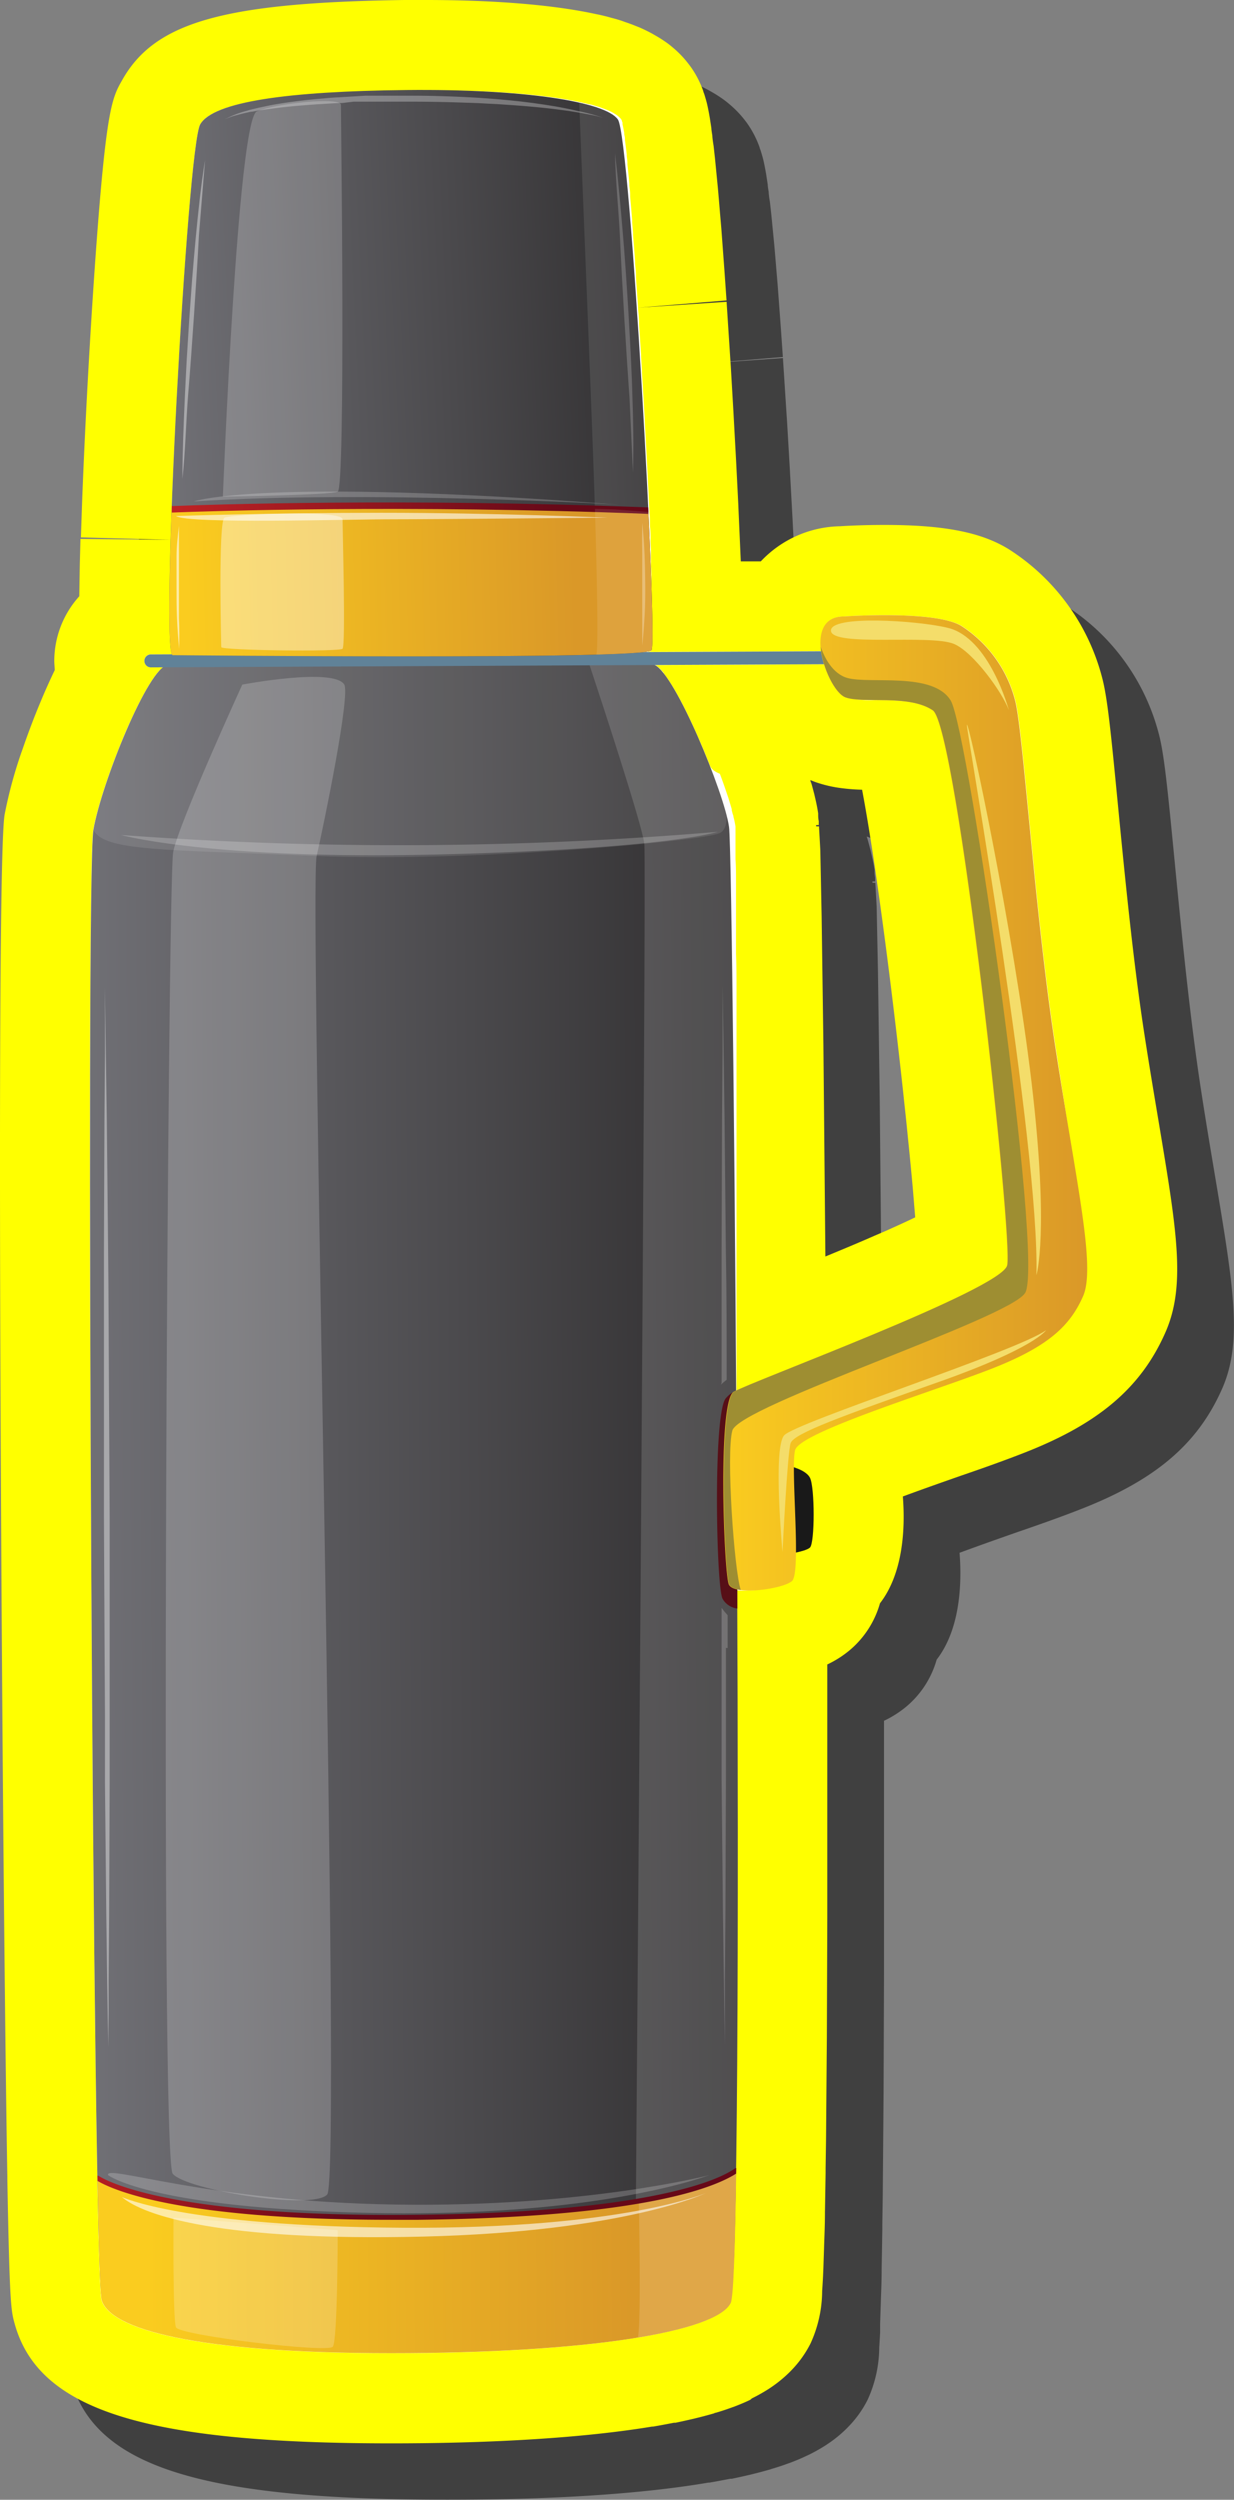 <svg id="Layer_1" data-name="Layer 1" xmlns="http://www.w3.org/2000/svg" xmlns:xlink="http://www.w3.org/1999/xlink" width="167.76" height="339.58" viewBox="0 0 167.76 339.58">
  <rect x="0" y="0" width="167.76" height="339.58" fill="#808080" stroke="none"/>
  <defs>
    <style>
      .cls-1 {
        opacity: 0.5;
      }

      .cls-2 {
        fill: #ff0;
      }

      .cls-10, .cls-11, .cls-12, .cls-13, .cls-14, .cls-15, .cls-17, .cls-2, .cls-26, .cls-27, .cls-29, .cls-3, .cls-30, .cls-31, .cls-32, .cls-33, .cls-34, .cls-35, .cls-5, .cls-7, .cls-8, .cls-9 {
        isolation: isolate;
      }

      .cls-3 {
        fill: url(#linear-gradient);
      }

      .cls-4 {
        fill: url(#_5);
      }

      .cls-15, .cls-5 {
        opacity: 0.15;
      }

      .cls-5 {
        fill: url(#linear-gradient-2);
      }

      .cls-6 {
        fill: url(#_144);
      }

      .cls-10, .cls-12, .cls-13, .cls-14, .cls-17, .cls-27, .cls-30, .cls-32, .cls-7 {
        opacity: 0.2;
      }

      .cls-7 {
        fill: url(#linear-gradient-3);
      }

      .cls-29, .cls-34, .cls-8 {
        opacity: 0.6;
      }

      .cls-8 {
        fill: url(#linear-gradient-4);
      }

      .cls-9 {
        fill: #fff;
        opacity: 0.1;
      }

      .cls-10 {
        fill: url(#linear-gradient-5);
      }

      .cls-11, .cls-26, .cls-31 {
        opacity: 0.4;
      }

      .cls-11 {
        fill: url(#linear-gradient-6);
      }

      .cls-12 {
        fill: url(#linear-gradient-7);
      }

      .cls-13 {
        fill: url(#linear-gradient-8);
      }

      .cls-14 {
        fill: url(#linear-gradient-9);
      }

      .cls-15 {
        fill: url(#linear-gradient-10);
      }

      .cls-16 {
        fill: url(#linear-gradient-11);
      }

      .cls-17 {
        fill: url(#linear-gradient-12);
      }

      .cls-18 {
        fill: #608298;
      }

      .cls-19 {
        fill: #570f17;
      }

      .cls-20 {
        fill: #191919;
      }

      .cls-21 {
        fill: url(#_144-2);
      }

      .cls-22 {
        fill: #9e8e32;
      }

      .cls-23 {
        fill: #f4dd6a;
      }

      .cls-24 {
        fill: url(#_5-2);
      }

      .cls-25 {
        fill: url(#_144-3);
      }

      .cls-26 {
        fill: url(#linear-gradient-13);
      }

      .cls-27 {
        fill: url(#linear-gradient-14);
      }

      .cls-28 {
        fill: url(#linear-gradient-15);
      }

      .cls-29 {
        fill: url(#linear-gradient-16);
      }

      .cls-30 {
        fill: url(#linear-gradient-17);
      }

      .cls-31 {
        fill: url(#linear-gradient-18);
      }

      .cls-32 {
        fill: url(#linear-gradient-19);
      }

      .cls-33, .cls-35 {
        opacity: 0.3;
      }

      .cls-33 {
        fill: url(#linear-gradient-20);
      }

      .cls-34 {
        fill: url(#linear-gradient-21);
      }

      .cls-35 {
        fill: url(#linear-gradient-22);
      }
    </style>
    <linearGradient id="linear-gradient" x1="-8.79" y1="162.56" x2="178.43" y2="172.69" gradientUnits="userSpaceOnUse">
      <stop offset="0" stop-color="#fff"/>
      <stop offset="0.07" stop-color="#fff"/>
      <stop offset="0.52" stop-color="#fff"/>
      <stop offset="0.93" stop-color="#fff"/>
      <stop offset="1" stop-color="#fff"/>
    </linearGradient>
    <linearGradient id="_5" data-name="   5" x1="1288.34" y1="-9645.8" x2="1399.33" y2="-9644.96" gradientTransform="matrix(1, 0, 0, -1, -1290.24, -9440.85)" gradientUnits="userSpaceOnUse">
      <stop offset="0" stop-color="#7a7a80"/>
      <stop offset="1" stop-color="#2a2829"/>
    </linearGradient>
    <linearGradient id="linear-gradient-2" x1="1370.2" y1="-9636.4" x2="1390.56" y2="-9636.4" gradientTransform="matrix(1, 0, 0, -1, -1290.24, -9440.85)" gradientUnits="userSpaceOnUse">
      <stop offset="0" stop-color="#fff"/>
      <stop offset="1" stop-color="#fff"/>
    </linearGradient>
    <linearGradient id="_144" data-name="   144" x1="1310.35" y1="-9748.39" x2="1376.5" y2="-9748.06" gradientTransform="matrix(1, 0, 0, -1, -1290.24, -9440.85)" gradientUnits="userSpaceOnUse">
      <stop offset="0" stop-color="#facc1f"/>
      <stop offset="1" stop-color="#da9828"/>
    </linearGradient>
    <linearGradient id="linear-gradient-3" x1="1328.24" y1="-9738.74" x2="1395.66" y2="-9736.76" xlink:href="#linear-gradient-2"/>
    <linearGradient id="linear-gradient-4" x1="1312.65" y1="-9741.89" x2="1377.88" y2="-9741.73" xlink:href="#linear-gradient-2"/>
    <linearGradient id="linear-gradient-5" x1="10769.24" y1="-9504.9" x2="10678.41" y2="-9506.63" gradientTransform="translate(10682.58 -9505.08) rotate(179.39)" xlink:href="#linear-gradient-2"/>
    <linearGradient id="linear-gradient-6" x1="1304.6" y1="-9575.42" x2="1304.82" y2="-9720.98" gradientTransform="matrix(1, 0, 0, -1, -1290.24, -9440.85)" gradientUnits="userSpaceOnUse">
      <stop offset="0" stop-color="#fff"/>
      <stop offset="0.86" stop-color="#fff"/>
      <stop offset="1" stop-color="#fff"/>
    </linearGradient>
    <linearGradient id="linear-gradient-7" x1="1388.57" y1="-9575.2" x2="1388.79" y2="-9720.76" xlink:href="#linear-gradient-6"/>
    <linearGradient id="linear-gradient-8" x1="1388.61" y1="-9575.2" x2="1388.83" y2="-9720.76" xlink:href="#linear-gradient-6"/>
    <linearGradient id="linear-gradient-9" x1="1324.99" y1="-9742.53" x2="1324.91" y2="-9760.39" gradientTransform="matrix(1, 0, 0, -1, -1290.24, -9440.85)" xlink:href="#linear-gradient"/>
    <linearGradient id="linear-gradient-10" x1="1383.7" y1="-9736.21" x2="1383.59" y2="-9759.2" xlink:href="#linear-gradient-2"/>
    <linearGradient id="linear-gradient-11" x1="1290.78" y1="-9734.3" x2="1336.54" y2="-9737.21" gradientTransform="matrix(1, 0, 0, -1, -1290.24, -9440.85)" gradientUnits="userSpaceOnUse">
      <stop offset="0" stop-color="#d02727"/>
      <stop offset="1" stop-color="#670918"/>
    </linearGradient>
    <linearGradient id="linear-gradient-12" x1="1325.13" y1="-9515.34" x2="1324.72" y2="-9739.14" gradientTransform="matrix(1, 0, 0, -1, -1290.24, -9440.85)" xlink:href="#linear-gradient"/>
    <linearGradient id="_144-2" x1="98.38" y1="149.81" x2="147.84" y2="149.81" gradientTransform="matrix(1, 0, 0, 1, 0, 0)" xlink:href="#_144"/>
    <linearGradient id="_5-2" x1="1302.81" y1="-9493.94" x2="1386.35" y2="-9490.12" xlink:href="#_5"/>
    <linearGradient id="_144-3" x1="1315.46" y1="-9520.55" x2="1368.43" y2="-9519.25" xlink:href="#_144"/>
    <linearGradient id="linear-gradient-13" x1="1328.77" y1="-9511.26" x2="1328.49" y2="-9530.19" gradientTransform="matrix(1, 0, 0, -1, -1290.24, -9440.85)" xlink:href="#linear-gradient"/>
    <linearGradient id="linear-gradient-14" x1="1330.6" y1="-9454.87" x2="1328.52" y2="-9506.8" gradientTransform="matrix(1, 0, 0, -1, -1290.24, -9440.85)" xlink:href="#linear-gradient"/>
    <linearGradient id="linear-gradient-15" x1="1303.52" y1="-9510.68" x2="1366.11" y2="-9509.75" xlink:href="#linear-gradient-11"/>
    <linearGradient id="linear-gradient-16" x1="1314.16" y1="-9511.05" x2="1372.87" y2="-9511.05" xlink:href="#linear-gradient-2"/>
    <linearGradient id="linear-gradient-17" x1="1316.58" y1="-9508.52" x2="1374.41" y2="-9508.52" xlink:href="#linear-gradient-2"/>
    <linearGradient id="linear-gradient-18" x1="1314.6" y1="-9484.23" x2="1318.56" y2="-9484.23" xlink:href="#linear-gradient-6"/>
    <linearGradient id="linear-gradient-19" x1="11553.68" y1="1107.29" x2="11557.63" y2="1107.29" gradientTransform="matrix(-0.99, 0.13, 0.13, 0.99, 11406.78, -2521.14)" xlink:href="#linear-gradient-6"/>
    <linearGradient id="linear-gradient-20" x1="1337.61" y1="-9455.46" x2="1377.05" y2="-9455.59" xlink:href="#linear-gradient-2"/>
    <linearGradient id="linear-gradient-21" x1="1313.93" y1="-9520.66" x2="1315.27" y2="-9520.59" gradientTransform="matrix(1, 0, 0, -1, -1290.24, -9440.85)" xlink:href="#linear-gradient"/>
    <linearGradient id="linear-gradient-22" x1="10912.06" y1="1461.14" x2="10913.4" y2="1461.21" gradientTransform="matrix(-1, 0, 0, 1, 11000.04, -1381.84)" xlink:href="#linear-gradient"/>
  </defs>
  <g>
    <path class="cls-1" d="M60.83,339.58c-33.58,0-47.92-4.55-51.17-16.23-.49-1.75-.69-2.47-1-19.58v-.45C8,267.88,7,125.94,8.29,118.34a60.69,60.69,0,0,1,2.48-9c.47-1.37,1-2.79,1.54-4.19l.43-1.07c.41-1,.85-2.06,1.3-3.06.35-.79.71-1.56,1.06-2.29Q15,98.13,15,97.48a13.16,13.16,0,0,1,3.4-8.84l.07-4.36.09-3.43L30.86,81l-12.25-.35.16-4.71c.4-10.44,1.08-22.9,1.82-33.3,1.46-20.3,2.24-21.67,3.65-24.14C28.72,10.64,38.05,8,62.64,7.68l2.85,0c9.42,0,17.41.66,23.15,1.91l.4.08c.5.11,1,.23,1.43.35l.32.09c.5.13,1,.27,1.42.41l.46.16c.54.18,1,.35,1.41.52l.51.2c.6.26,1.21.56,1.76.86l.54.31a17.93,17.93,0,0,1,1.54,1c.24.18.47.36.69.55h0a13.9,13.9,0,0,1,2.14,2.21l.23.3a13.36,13.36,0,0,1,1.63,3l.15.4c0,.1.12.35.12.37.09.27.18.58.28.93l.09.34c.13.55.27,1.24.41,2.08l.2,1.31c0,.27.13,1,.13,1,0,.37.16,1.33.17,1.38l.19,1.72.4,4.09c.1,1.15.19,2.2.28,3.31l.18,2.13c.09,1.2.43,5.81.43,5.81l.28,4-12.21,1,12.22-.86c0,.07.57,8.81.57,8.81.08,1.34.38,6.47.38,6.52s.35,6.4.35,6.44c.1,1.94.3,5.89.3,6s.33,7.5.33,7.5h2.72a15.15,15.15,0,0,1,10.79-4.77c.87-.06,3.22-.18,6.05-.18,8.16,0,13.25,1,17,3.35a29.44,29.44,0,0,1,12.61,17.39c.72,2.71,1.18,7.29,2.16,17.4.92,9.46,2.07,21.24,3.6,31.12.67,4.35,1.34,8.3,1.93,11.83,2.48,14.84,3.73,22.28.89,28.66-3.32,7.49-9.09,12.38-19.29,16.34-2.34.92-5.36,2-8.55,3.09-2.11.74-5.08,1.78-7.83,2.8.38,4.83-.11,10.64-3.11,14.51a12.91,12.91,0,0,1-4.16,6.41,14.32,14.32,0,0,1-3,1.9l0,34.42-.06,16.18-.11,13.78-.06,4.07c0,.09,0,.55,0,.67l-.09,5.33c0,1.8-.08,3.36-.12,4.76,0,0-.09,2.7-.09,2.75l0,1.17q-.06,1.13-.12,2V319a17.26,17.26,0,0,1-1.58,7,14.51,14.51,0,0,1-2.52,3.56l-.29.3a17,17,0,0,1-2.41,2l-.46.31a24.27,24.27,0,0,1-2.29,1.29l-.33.15c-.61.3-1.35.61-2.16.92l-.34.12c-.68.25-1.42.5-2.22.73l-.16.06c-.87.25-1.65.46-2.48.66l-.31.08c-.79.18-1.63.37-2.5.55l-.21,0c-1,.19-1.87.36-2.82.52l-.15,0C87.25,338.8,75,339.58,60.83,339.58Zm58.35-216.43.18,9,.24,17.41.27,28.79c2.26-.93,4.54-1.88,6.7-2.83l1.51-.65c1.5-.67,2.84-1.28,4-1.84-.09-1.21-.21-2.54-.33-4-.15-1.65-.32-3.44-.51-5.35l-.15-1.46c-.14-1.44-.3-3-.47-4.53l-.17-1.62c-1.06-9.76-2.29-19.66-3.46-27.86l-.22-1.53c-.78-5.39-1.42-9.15-1.91-11.74-.91,0-1.82-.08-2.77-.2a17.81,17.81,0,0,1-3.66-.87l-.6-.24c.05.18.11.36.16.53s.37,1.38.37,1.38l.12.53c.19.79.32,1.47.41,2.1l0,.18c0,.19,0,.48.08.86,0,.07,0,.53,0,.53l-.36,0,0,.18.39,0Z"/>
    <path class="cls-2" d="M53.17,331.92c-33.58,0-47.93-4.55-51.17-16.23-.49-1.75-.69-2.47-1-19.58v-.46c-.64-35.43-1.68-177.37-.37-185a60.69,60.69,0,0,1,2.48-9c.47-1.37,1-2.79,1.54-4.19l.43-1.07c.41-1,.85-2.06,1.3-3.06.35-.79.71-1.56,1.06-2.29,0-.41-.06-.84-.06-1.26A13.11,13.11,0,0,1,10.78,81l.07-4.37.09-3.42,12.26.12L11,73l.16-4.71c.39-10.44,1.08-22.91,1.82-33.3,1.46-20.3,2.24-21.67,3.65-24.14C21.06,3,30.39.35,55,0l2.85,0C67.25,0,75.24.66,81,1.91l.4.08c.5.11,1,.23,1.43.35l.32.09c.5.13,1,.27,1.41.41L85,3c.54.18,1,.35,1.41.52l.51.2c.6.26,1.21.56,1.76.86l.54.31a17.93,17.93,0,0,1,1.54,1c.24.18.47.36.69.55h0A13.91,13.91,0,0,1,93.6,8.68l.23.3a13.14,13.14,0,0,1,1.63,3l.15.4c0,.1.12.35.12.36.09.28.18.59.28.94l.09.34c.13.55.27,1.24.41,2.08l.2,1.31c0,.27.13,1,.13,1,0,.37.16,1.33.17,1.38l.19,1.72.4,4.09c.1,1.14.19,2.2.28,3.31L98.06,31c.09,1.2.43,5.81.43,5.81l.28,4-12.21,1L98.78,41c0,.07.57,8.8.57,8.8.08,1.35.38,6.48.38,6.53s.35,6.4.35,6.43c.1,2,.3,5.9.3,6s.33,7.5.33,7.5h2.72a15.15,15.15,0,0,1,10.79-4.77c.87-.06,3.22-.18,6-.18,8.16,0,13.25,1,17,3.35a29.44,29.44,0,0,1,12.61,17.39c.72,2.71,1.18,7.29,2.16,17.4.92,9.46,2.07,21.24,3.6,31.12.67,4.35,1.34,8.3,1.93,11.83,2.48,14.84,3.73,22.28.89,28.66-3.32,7.49-9.09,12.38-19.29,16.34-2.35.92-5.36,2-8.55,3.09-2.11.74-5.08,1.78-7.83,2.8.38,4.83-.11,10.64-3.11,14.51a12.91,12.91,0,0,1-4.16,6.41,14.32,14.32,0,0,1-3,1.9l0,34.42-.06,16.18-.11,13.78-.06,4.07c0,.09,0,.55,0,.67l-.09,5.32c0,1.81-.08,3.37-.12,4.77,0,0-.09,2.7-.09,2.75l-.05,1.17q-.06,1.13-.12,2v.06a17.26,17.26,0,0,1-1.58,7.05,14.79,14.79,0,0,1-2.52,3.56l-.29.3a17.72,17.72,0,0,1-2.41,2l-.46.31a24.27,24.27,0,0,1-2.29,1.29L102,326c-.61.3-1.35.61-2.16.92l-.34.12c-.68.25-1.42.5-2.22.73,0,0-.16,0-.16.06-.87.25-1.65.46-2.48.66l-.32.08c-.78.18-1.62.37-2.49.55l-.21,0c-1,.19-1.87.36-2.82.52l-.15,0C79.59,331.14,67.33,331.92,53.17,331.92Zm58.35-216.43.18,9,.24,17.41.27,28.79c2.26-.93,4.54-1.88,6.7-2.83l1.51-.65c1.5-.67,2.84-1.28,4-1.84-.1-1.21-.21-2.54-.33-4-.15-1.65-.32-3.44-.51-5.35l-.15-1.46c-.14-1.44-.3-3-.47-4.53l-.17-1.62c-1.06-9.76-2.29-19.66-3.46-27.87l-.22-1.52c-.78-5.39-1.42-9.15-1.91-11.74a26.62,26.62,0,0,1-2.77-.21,17.19,17.19,0,0,1-3.66-.86l-.6-.24c0,.18.11.36.16.53s.37,1.38.37,1.38l.12.52c.19.8.32,1.48.41,2.11l0,.18c0,.19,0,.48.08.86,0,.07,0,.53,0,.53l-.36,0,0,.18.39,0Z"/>
    <path class="cls-3" d="M143.54,142.44c-2.86-18.47-4.4-43.09-5.5-47.27a17.1,17.1,0,0,0-7.26-10.11c-3.51-2.2-16-1.32-16-1.32-2.57,0-3.33,1.9-3.16,4.13h0v0c0,.19,0,.39.07.59l-24.05.11.28,0H88a3.72,3.72,0,0,0,.37-.08l0,0a.41.41,0,0,0,.18-.09.59.59,0,0,0,0-.15.17.17,0,0,0,0-.07c0-.07,0-.14,0-.23a.45.45,0,0,1,0-.11c0-.13,0-.27,0-.45v0c0-.16,0-.35,0-.55s0-.13,0-.2v-.77c0-.26,0-.53,0-.83v-.13c0-.27,0-.55,0-.85,0-.1,0-.2,0-.3,0-.26,0-.54,0-.82,0-.1,0-.21,0-.32q0-.56,0-1.17c0-.06,0-.13,0-.19q0-.54,0-1.11c0-.14,0-.27,0-.41l0-1c0-.14,0-.28,0-.43,0-.47,0-1-.05-1.44,0-.1,0-.2,0-.3,0-.41,0-.82,0-1.24,0-.17,0-.34,0-.51l-.06-1.28c0-.12,0-.24,0-.35,0-.56,0-1.13-.08-1.7,0-.11,0-.22,0-.32,0-.49,0-1-.07-1.47v-.24h0c-.09-1.93-.19-4-.3-6v-.09c-.11-2-.22-4.15-.34-6.28v-.19c-.12-2.11-.25-4.24-.38-6.36v-.2l-.12-2v-.15c-.09-1.41-.18-2.82-.27-4.2v-.14c0-.67-.09-1.33-.14-2V41.7c-.09-1.35-.19-2.68-.28-4l0-.3c0-.56-.08-1.1-.12-1.64l0-.27c-.09-1.23-.18-2.43-.28-3.59l0-.31-.12-1.43,0-.29c-.09-1.1-.18-2.15-.27-3.14l0-.31c0-.41-.07-.81-.11-1.2l0-.25c-.08-.93-.17-1.8-.26-2.6l0-.25c0-.33-.07-.64-.1-.95l0-.21c-.08-.72-.16-1.36-.24-1.93l0-.21c0-.21-.07-.41-.1-.61,0,0,0-.11,0-.17-.08-.47-.16-.85-.23-1.15l0-.11c0-.11,0-.2-.08-.28l0-.08a1.16,1.16,0,0,0-.1-.22h0a2.87,2.87,0,0,0-.39-.39l-.14-.12a4,4,0,0,0-.46-.29.78.78,0,0,0-.15-.1q-.33-.18-.75-.36l-.21-.08-.73-.27-.3-.1-1-.3-.11,0-1-.24h0c-5-1.14-13.23-1.82-23.54-1.67C39.09,12.5,29,13.81,27.22,16.89c-1.13,2-3.08,31.23-3.86,51.86h0c0,.15,0,.3,0,.44h0v0c0,.14,0,.28,0,.42h0l-.06,1.55v.1c0,.63,0,1.24-.06,1.84v.36c0,.49,0,1-.05,1.44,0,.12,0,.25,0,.37,0,.56,0,1.11,0,1.64v.28l0,1.27c0,.16,0,.31,0,.47,0,.45,0,.9,0,1.33v.1c0,.47,0,.92,0,1.35v.36c0,.32,0,.64,0,1v1.43a1.93,1.93,0,0,1,0,.24c0,.27,0,.53,0,.77s0,.21,0,.3c0,.28,0,.55,0,.79v.08c0,.26,0,.5.05.72,0,.06,0,.12,0,.18s0,.32.05.46,0,.09,0,.14a3.66,3.66,0,0,0,.07.42.14.14,0,0,0,0,.07,2.18,2.18,0,0,0,.06.22,0,0,0,0,1,0,0H20.51a.88.88,0,1,0,0,1.76h1.65c-1.34,1-3.22,4.54-5,8.59-.52,1.19-1,2.44-1.49,3.68q-.36.93-.69,1.86c-.22.61-.43,1.22-.63,1.82-.1.29-.19.59-.29.88-.27.87-.53,1.71-.74,2.49-.28,1-.5,2-.64,2.79-.91,5.29-.31,136.09.55,182.85v.28h0c.18,9.72.37,15.85.56,16.53,1.1,4,12.75,7.26,39.36,7.26,14,0,25.51-.8,33.55-2.13h0c.84-.14,1.63-.29,2.39-.43l.23-.05c.73-.15,1.43-.3,2.09-.46l.23-.05c.65-.16,1.25-.32,1.82-.49l.22-.06c.56-.17,1.07-.34,1.55-.52l.19-.07a13.21,13.21,0,0,0,1.29-.54l.14-.07a10.58,10.58,0,0,0,1-.57l.1-.07a5.47,5.47,0,0,0,.76-.61s0,0,0,0a2.81,2.81,0,0,0,.49-.66.88.88,0,0,0,.07-.2v0a13.64,13.64,0,0,0,.21-1.89c0-.22,0-.47,0-.72s0-.24,0-.37,0-.27,0-.4,0-.37,0-.58,0-.28,0-.42,0-.44,0-.69v-.05c0-.37,0-.75,0-1.15,0-.14,0-.28,0-.42,0-.3,0-.6,0-.92V305c0-.9.05-1.88.08-2.92,0-.18,0-.38,0-.57,0-.36,0-.71,0-1.08,0-.11,0-.23,0-.34q0-.69,0-1.41v-.2c0-.54,0-1.08,0-1.64v-.14c0-.57,0-1.15,0-1.75h0v-.06h0v-.34h0c0-.48,0-1,0-1.46s0-.81,0-1.23,0-1,0-1.48,0-.88,0-1.33,0-1,0-1.56,0-.91,0-1.37,0-1.14,0-1.71,0-.89,0-1.34c0-.92,0-1.85,0-2.79,0-.17,0-.33,0-.5,0-1,0-2,0-3,0-.55,0-1.12,0-1.68s0-1.21,0-1.82,0-1.06,0-1.59,0-1.27,0-1.91V268c0-.6,0-1.2,0-1.8v-1.87c0-.68,0-1.38,0-2.07v-5.6c0-1.2,0-2.4,0-3.62V249.1c0-.62,0-1.25,0-1.87V241c0-.67,0-1.34,0-2v-4.14c0-2.73,0-5.49,0-8.26v-1.67c0-.88,0-1.76,0-2.64v-1.53c0-1,0-1.92,0-2.88v-1.94h0l.4.07h0c2.22.31,6-.38,7-1.19.4-.33.53-1.88.55-3.94a4.92,4.92,0,0,0,1.87-.67c.66-.66.66-8.14,0-9.46a3.66,3.66,0,0,0-2.15-1.42,10.6,10.6,0,0,1,.17-2.32c.66-2.42,18.69-7.91,26.6-11s10.78-5.94,12.54-9.89S146.4,160.91,143.54,142.44ZM96.42,103.77c-.08-.21-.17-.43-.26-.64s-.29-.73-.44-1.09l-.06-.15c-.08-.18-.16-.36-.23-.54-.15-.35-.3-.69-.44-1s-.22-.48-.32-.72l-.45-1-.12-.29-.21-.42c-.14-.31-.29-.62-.44-.92l-.16-.34-.18-.34c-.14-.29-.29-.58-.43-.86s-.23-.42-.34-.63l-.43-.77c-.07-.12-.14-.26-.21-.37l-.11-.19-.42-.68-.3-.47-.42-.57-.21-.3,0-.06c-.15-.18-.28-.32-.42-.46s-.14-.16-.21-.22a2.13,2.13,0,0,0-.54-.39l23-.11s0,.09,0,.14c.08.23.15.45.24.68l.15.37q.13.31.27.6c.06.13.12.24.18.36s.2.36.3.52l.19.32c.11.16.21.3.32.44a1.69,1.69,0,0,0,.2.25,4,4,0,0,0,.34.36l.17.16a2.07,2.07,0,0,0,.5.3,13.58,13.58,0,0,0,4,.36,37.31,37.31,0,0,1,4.2.19,11.76,11.76,0,0,1,1.61.31,7,7,0,0,1,2.12.9,1.18,1.18,0,0,1,.32.4,18.94,18.94,0,0,1,1.29,4.17c.07.29.14.59.21.91.54,2.51,1.12,5.75,1.71,9.46.23,1.39.45,2.84.68,4.35.74,5,1.49,10.63,2.2,16.3l.42,3.41c.13,1.13.27,2.27.4,3.4.07.56.13,1.12.2,1.68.13,1.12.25,2.24.38,3.34l.18,1.64c.9,8.17,1.61,15.56,2,20.44.07,1,.13,1.86.17,2.62a17.16,17.16,0,0,1,0,3.3c-.55,2.06-14.07,7.73-24.67,12l-1.56.63-3,1.19-4.85,2c-1,.4-1.79.74-2.35,1l-.46.22c0-.94,0-1.87,0-2.8,0-.42,0-.84,0-1.26,0-1.09,0-2.18,0-3.26,0-.29,0-.58,0-.87,0-1.24,0-2.48,0-3.7,0-.31,0-.62,0-.93l0-3.56c0-.47,0-.94,0-1.42,0-.79,0-1.58,0-2.36,0-.63,0-1.25,0-1.88s0-1.32,0-2,0-1.25,0-1.86,0-1.32,0-2,0-1.14,0-1.7c0-.74,0-1.47,0-2.2,0-.5,0-1,0-1.49,0-.84,0-1.67,0-2.49,0-.52,0-1,0-1.54,0-1,0-2,0-2.94,0-.32,0-.63,0-.95,0-.76,0-1.52,0-2.26,0-.54,0-1,0-1.58s0-1,0-1.55,0-1.14,0-1.71c0-.42,0-.83,0-1.25,0-.59,0-1.18,0-1.76s0-.86,0-1.29,0-1,0-1.53c0-1.85,0-3.6-.07-5.26,0-.31,0-.6,0-.91,0-.52,0-1,0-1.55,0-.33,0-.64,0-1s0-.92,0-1.36,0-.6,0-.89,0-.81,0-1.2,0-.63,0-.93,0-.72,0-1.06,0-.54,0-.79c0-1.18,0-2.23-.07-3.15,0-.17,0-.31,0-.47s0-.55,0-.8,0-.33,0-.49,0-.42,0-.62,0-.25,0-.36,0-.36,0-.51a2.62,2.62,0,0,0,0-.29c0-.15,0-.27,0-.39s0-.12,0-.17,0-.26,0-.33a12,12,0,0,0-.28-1.34v0c0-.15-.09-.32-.13-.48s-.06-.24-.1-.38a1.54,1.54,0,0,0,0-.17l-.23-.77c-.06-.2-.12-.39-.18-.6s-.21-.61-.31-.92l-.2-.59q-.27-.78-.57-1.59v0l-.13-.34C96.76,104.66,96.6,104.22,96.42,103.77Z"/>
    <g>
      <g>
        <path class="cls-4" d="M22.82,90.33S86.15,89,89,90.33s9.45,17.37,10.11,22,2.2,195.91.22,199.87-19.79,7-46.39,7-38-3.3-39.14-7.26-2.2-192.83-1.1-199.21S20.19,90.55,22.82,90.33Z"/>
        <path class="cls-5" d="M100,300.1c.91-42.74-.3-183.82-.87-187.78-.66-4.62-7.25-20.67-10.11-22-.62-.28-4.05-.44-9.05-.52,1.6,4.82,7.34,22.25,7.62,24.81.33,3-1.16,186.69-1.16,186.69Z"/>
        <path class="cls-6" d="M13.81,312.41c1.1,4,12.75,7.26,39.36,7.26s44.19-2.86,46.17-6.82c.36-.71.6-7.42.75-18-2.11,1.49-11.12,6-43.19,6.35-32.4.37-41.82-4.19-43.65-5.32C13.43,305.6,13.62,311.73,13.81,312.41Z"/>
        <path class="cls-7" d="M14.69,295.48s5.28,4.18,32.76,5.06,43.32-3.08,49-5.06c0,0-16.93,4.4-42.65,4S14.25,293.94,14.69,295.48Z"/>
        <path class="cls-8" d="M16.56,298.45s8.35,4,38.26,4.18S96,297.9,96,297.9s-11,5.27-38.48,5.93S19.53,301,16.56,298.45Z"/>
        <path class="cls-9" d="M89,90.33c-2.86-1.32-66.19,0-66.19,0-2.63.22-9,16-10.11,22.43,1.54,2.86,9.23,2.64,30.34,3.52s52.11-2,54.75-3.08c.7-.29,1-1.14,1-2.24C97.4,105.16,91.63,91.54,89,90.33Z"/>
        <path class="cls-10" d="M97.58,113s-6.82,2.3-37.82,3.07-43.31-2.64-43.31-2.64A517.09,517.09,0,0,0,97.58,113Z"/>
        <path class="cls-11" d="M14.25,134.09l.08,4.5.06,4.5.13,9,.18,18c.07,6,.07,12,.11,18l.1,18v36l-.07,18-.07,9,0,4.5-.05,4.5-.08-4.5-.07-4.5-.12-9-.18-18,0-4.5,0-4.5-.05-9-.09-18,0-18c0-6,0-12,0-18l.07-18,.07-9,0-4.5Z"/>
        <path class="cls-12" d="M98,188.1c.25-.23.52-.46.79-.67,0-5.85,0-11.71-.11-17.56l-.18-18-.12-9-.07-4.5-.08-4.5,0,4.5,0,4.5-.07,9-.06,18c0,6,0,12,0,18Z"/>
        <path class="cls-13" d="M98.92,223.88v-4.46c-.28-.31-.56-.64-.82-1l0,5.44,0,9,0,4.5,0,4.5.18,18,.13,9,.06,4.5.08,4.5,0-4.5,0-4.5.07-9,.07-18,0-4.5v-13.5Z"/>
        <path class="cls-14" d="M23.59,301.25s-.11,13.8.33,14.9,20.67,3.52,21.33,2.64.66-15.83.66-15.83Z"/>
        <path class="cls-15" d="M99.34,312.85c.35-.71.6-7.4.75-17.94l-.17.06c-1.24.82-4.34,2.37-11.39,3.72l-1.68.54s.35,16.26-.13,18.32C94,316.35,98.4,314.72,99.34,312.85Z"/>
        <path class="cls-16" d="M100.09,294.52a.6.6,0,0,0-.19.06c-1.06.75-3.81,2.21-10.24,3.54-8,1.67-19,2.59-32.76,2.75-32.64.37-41.94-4.32-43.47-5.27a.34.34,0,0,0-.17-.05c0,.25,0,.49,0,.72,2.42,1.41,11.67,5.28,39.92,5.28l3.72,0c13.76-.16,24.83-1.09,32.89-2.76,6.17-1.28,9-2.7,10.28-3.51C100.08,295,100.08,294.77,100.09,294.52Z"/>
        <path class="cls-17" d="M32.94,93s-8.68,18.94-9.4,22.77-1.82,177.32-.06,179.52,19,5,21,2.83S42,120.9,43.05,116.28s4.62-22,3.74-23.31C45.25,90.66,32.94,93,32.94,93Z"/>
      </g>
      <path class="cls-18" d="M20.51,90.66a.88.88,0,1,1,0-1.76h0l93.89-.44h0a.88.88,0,0,1,.88.88.87.87,0,0,1-.87.88l-93.89.44Z"/>
      <g>
        <path class="cls-19" d="M100.09,189.15c-.2-.11-.61-.11-1.41.79-1.76,2-1.32,25.72-.44,27.26a2.65,2.65,0,0,0,2,1.31C100.21,208.67,100.15,198.75,100.09,189.15Z"/>
        <path class="cls-20" d="M106.6,199s2.86.44,3.52,1.76.66,8.8,0,9.46-4.4,1.1-4.4,1.1Z"/>
        <path class="cls-21" d="M114.73,83.74s12.54-.88,16,1.32A17.1,17.1,0,0,1,138,95.17c1.1,4.18,2.64,28.8,5.5,47.27s5.49,29.69,3.74,33.65-4.62,6.81-12.54,9.89-25.94,8.57-26.6,11,.88,16.71-.44,17.81-7.92,2-8.58.44-1.54-24.84.66-26.16,36.28-13.85,37.16-17.15-6.82-73.22-10.11-75.42-9.46-.88-11.88-1.76S108.8,83.74,114.73,83.74Z"/>
        <path class="cls-22" d="M139.36,175.65c2.64-4.18-7.7-76.52-10.11-80.48s-11-2.2-14.08-3.08c-2-.58-3.1-2.79-3.6-4.22.22,2.9,2,6.36,3.38,6.86,2.42.88,8.58-.44,11.88,1.76s11,72.12,10.11,75.42-35,15.83-37.16,17.15-1.32,24.62-.66,26.16c.18.41.77.65,1.58.76-.89-2.66-2-18.53-1.14-21.64C100.44,191,137.14,179.15,139.36,175.65Z"/>
        <path class="cls-23" d="M106.38,210.83s-1.32-14.08.22-15.84,31.66-11.43,35.62-14.29c0,0-1.54,2.42-14.51,7s-19.79,7-20.23,8.35S106.38,210.83,106.38,210.83Z"/>
        <path class="cls-23" d="M137.16,96.49s-2.64-9.9-8.35-11.21c-4.13-1-16.06-1.76-15.84.43s13.51.43,16.71,1.76C132.32,88.57,136.28,94.07,137.16,96.49Z"/>
        <path class="cls-23" d="M131.44,98.47c-.1.42,9.9,57.17,9.46,74.76,0,0,1.76-5.72-.66-26.17S131.66,97.59,131.44,98.47Z"/>
      </g>
      <g>
        <path class="cls-24" d="M23.48,89s64.21.66,65.09-.66S85.71,18.65,84,16.23s-12.75-4.17-28.8-4S29,13.81,27.22,16.89,21.72,88.79,23.48,89Z"/>
        <path class="cls-25" d="M23.48,89s64.21.66,65.09-.66c.29-.44.07-8.45-.43-19-33.33-1.29-60.09-.36-64.8-.18C22.93,80.39,22.87,88.94,23.48,89Z"/>
        <path class="cls-26" d="M30.08,87.91s-.44-17.15.44-17.59,16.05-1.1,16.05.22.44,17.15,0,17.59S30.08,88.35,30.08,87.91Z"/>
        <path class="cls-27" d="M30.3,67.47s2-51.24,4.62-52.34,11.43-2,11.43-.88.66,52.12-.44,52.56S30.3,67.47,30.3,67.47Z"/>
        <path class="cls-9" d="M84,16.23c-.63-.86-2.45-1.65-5.26-2.28.23,5.87,2.24,54.81,2.11,55.14-.07.17,3.53.26,7.34.3C87.16,48.56,85.12,17.84,84,16.23Z"/>
        <path class="cls-28" d="M88.12,68.93c-33.13-1.28-59.69-.38-64.76-.18l0,.88h0c5-.19,31.57-1.11,64.76.18h0C88.15,69.52,88.13,69.23,88.12,68.93Z"/>
        <path class="cls-9" d="M81.07,88.94c4.44-.13,7.32-.31,7.5-.59.29-.44.07-8.36-.42-18.8l-4.52-.34-2.75-.09c.05,1.59.58,18.7.19,19.82Z"/>
        <path class="cls-29" d="M23.92,70.1s12.76-.44,27.93-.44,30.78.66,30.78.66-23.09.22-29.24.22S25.46,71.2,23.92,70.1Z"/>
        <path class="cls-30" d="M84.17,68.56s-34.08-2-57.83-.44C26.34,68.12,35.36,64.83,84.17,68.56Z"/>
        <path class="cls-31" d="M24.8,65.05c0-3.63.16-7.25.32-10.86.08-1.81.18-3.62.27-5.42l.34-5.42.39-5.42c.15-1.8.3-3.61.47-5.41.34-3.6.71-7.21,1.29-10.79l-.83,10.18c-.09,1.81-.21,3.61-.32,5.42l-.35,5.41L26,48.16c-.14,1.8-.26,3.61-.42,5.41C25.29,57.18,25.2,61.44,24.8,65.05Z"/>
        <path class="cls-32" d="M83.61,20.83c.43,3.6.76,7.2,1.06,10.81.16,1.81.28,3.61.42,5.42l.35,5.41.3,5.43c.08,1.8.17,3.61.22,5.42.12,3.62.21,7.24.09,10.87L85.58,54c-.14-1.8-.24-3.61-.37-5.41l-.34-5.42-.31-5.42c-.09-1.8-.2-3.61-.27-5.42C84.12,28.7,83.67,24.45,83.61,20.83Z"/>
        <path class="cls-33" d="M30.52,16.23a13.29,13.29,0,0,1,3-1.17l.39-.12.4-.1.79-.19,1.6-.34c2.14-.4,4.3-.66,6.46-.87l1.62-.14c.54-.05,1.08-.07,1.63-.1l1.62-.1L49.69,13,51.32,13l1.62,0c1.09,0,2.17,0,3.26,0,2.17,0,4.34.07,6.51.16,1.08.06,2.17.1,3.25.19l1.62.12,1.62.15,1.62.17,1.62.2,1.61.23,1.61.26c1.07.2,2.13.41,3.19.66A26,26,0,0,1,82,16c-.52-.15-1-.27-1.58-.38s-1.06-.21-1.59-.3l-1.6-.26-1.6-.21c-2.15-.27-4.3-.45-6.45-.6l-1.62-.11-1.62-.08c-1.08-.07-2.16-.09-3.24-.13q-3.22-.11-6.48-.12H51.33l-1.62,0-1.62,0L46.48,14c-1.08,0-2.16.11-3.24.16-2.15.15-4.31.32-6.44.62L35.2,15l-.8.15L34,15.2l-.4.09c-.53.11-1,.24-1.57.39A9.2,9.2,0,0,0,30.52,16.23Z"/>
        <path class="cls-34" d="M24.36,88.13c-.14-1.38-.24-2.78-.3-4.17S24,81.17,24,79.78,24,77,24,75.6s.17-2.79.33-4.18l0,8.36V84C24.4,85.35,24.39,86.74,24.36,88.13Z"/>
        <path class="cls-35" d="M87.31,71c.15,1.39.25,2.78.31,4.18s.09,2.78.1,4.18,0,2.79-.08,4.18-.17,2.79-.33,4.17l0-8.35V75.16C87.27,73.77,87.29,72.38,87.31,71Z"/>
      </g>
    </g>
  </g>
</svg>
